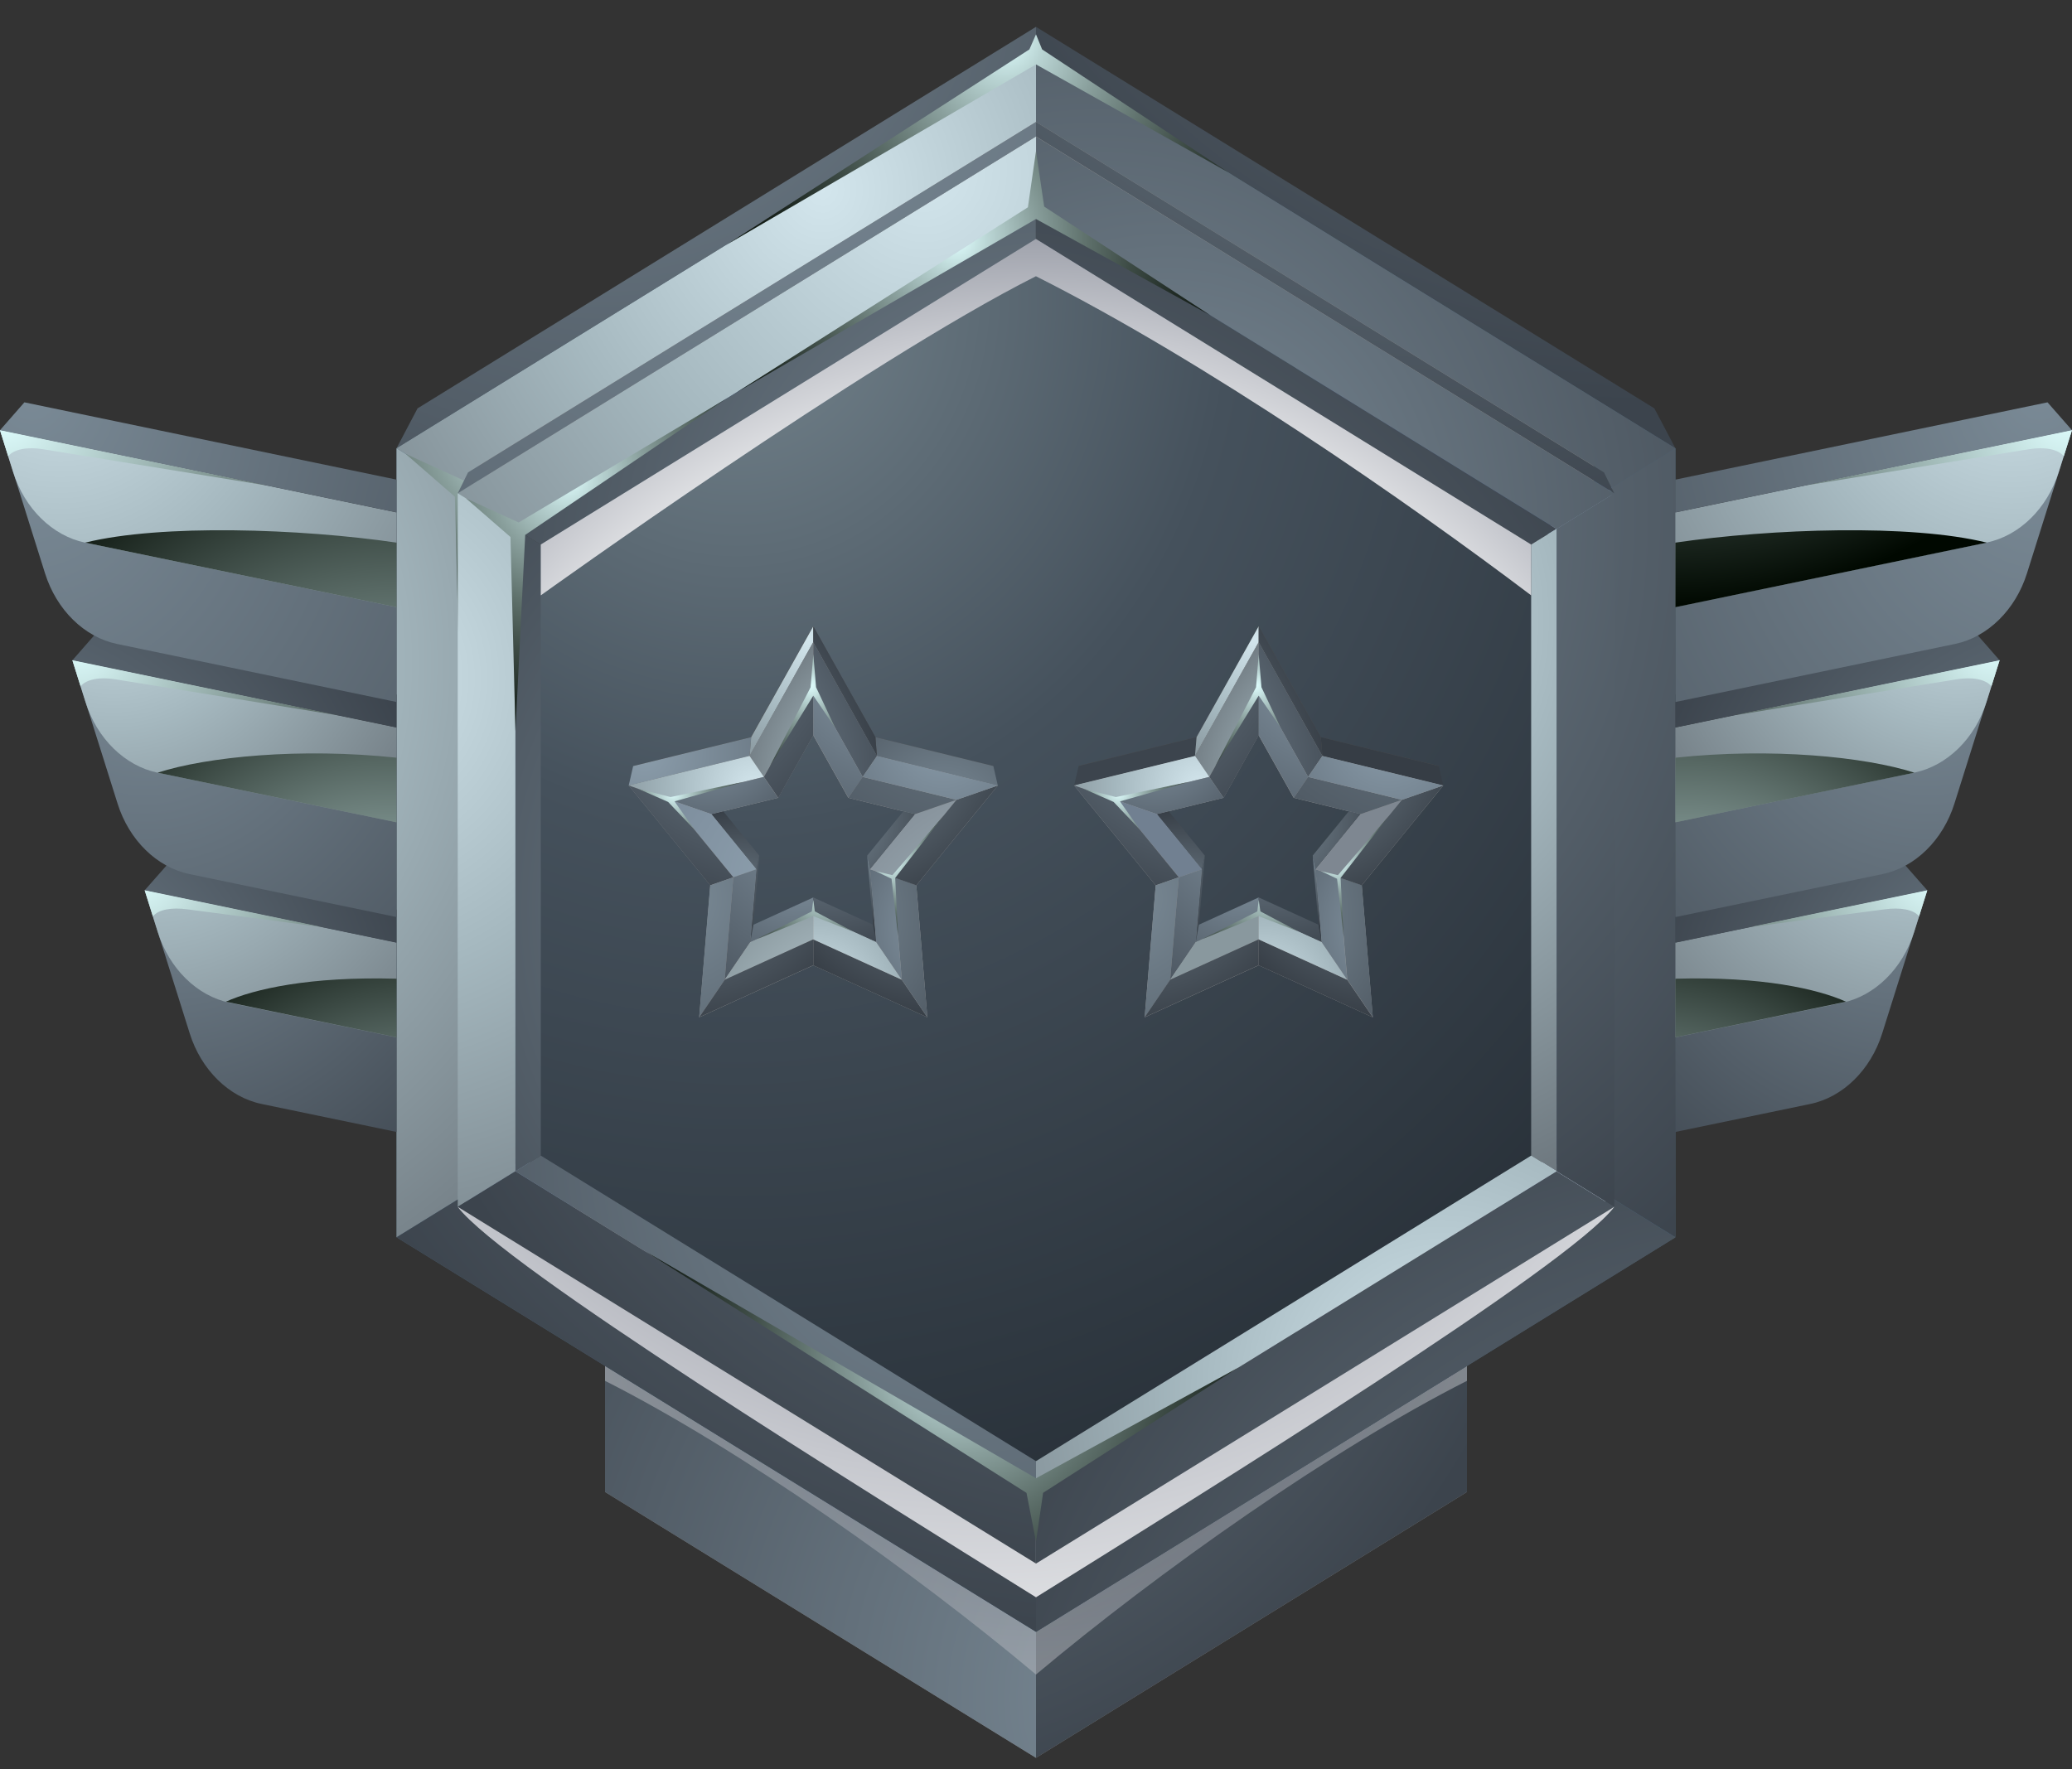 <svg width="48" height="41" viewBox="0 0 48 41" fill="none" xmlns="http://www.w3.org/2000/svg">
<rect x="0" y="0" width="48" height="41" fill="#333333" stroke="none"/>
<g clip-path="url(#clip0_400_2080)">
<path fill-rule="evenodd" clip-rule="evenodd" d="M33.984 30.85V34.572L24 40.733L14.016 34.572V30.85L24 37.013L33.984 30.85Z" fill="#808080"/>
<path fill-rule="evenodd" clip-rule="evenodd" d="M24 37.013V40.733L14.016 34.572V30.85L24 37.013Z" fill="url(#paint0_radial_400_2080)"/>
<path fill-rule="evenodd" clip-rule="evenodd" d="M24 37.013V40.733L33.984 34.572V30.85L24 37.013Z" fill="url(#paint1_radial_400_2080)"/>
<path style="mix-blend-mode:multiply" opacity="0.5" fill-rule="evenodd" clip-rule="evenodd" d="M14.016 31.997C17.141 33.58 21.154 36.412 24 38.803C26.846 36.414 30.859 33.58 33.984 31.997V31.65L24 37.81L14.016 31.65V31.997Z" fill="url(#paint2_radial_400_2080)"/>
<path fill-rule="evenodd" clip-rule="evenodd" d="M9.186 10.387L9.673 9.463L24 0.622V1.245L9.186 10.387Z" fill="url(#paint3_radial_400_2080)"/>
<path fill-rule="evenodd" clip-rule="evenodd" d="M38.812 10.387L38.325 9.463L24 0.622V1.245L38.812 10.387Z" fill="url(#paint4_radial_400_2080)"/>
<path fill-rule="evenodd" clip-rule="evenodd" d="M24 1.245L31.406 5.816L38.812 10.387V28.671L31.406 33.242L24 37.813L16.594 33.242L9.188 28.671V10.387L16.594 5.816L24 1.245ZM24 4.892L29.93 8.551L35.86 12.209V26.847L29.93 30.505L24 34.164L18.07 30.505L12.142 26.847V12.212L18.07 8.553L24 4.894V4.892Z" fill="#485F72"/>
<path fill-rule="evenodd" clip-rule="evenodd" d="M17.333 7.183C19.554 5.811 21.778 4.439 24 3.067V1.245L16.594 5.816L9.188 10.387L10.666 11.3C12.887 9.927 15.111 8.555 17.333 7.183Z" fill="url(#paint5_radial_400_2080)"/>
<path fill-rule="evenodd" clip-rule="evenodd" d="M24 3.07C21.778 4.442 19.555 5.814 17.333 7.186C15.111 8.558 12.888 9.93 10.666 11.302L12.144 12.214L18.072 8.555L24.002 4.897V3.072L24 3.07Z" fill="url(#paint6_radial_400_2080)"/>
<path fill-rule="evenodd" clip-rule="evenodd" d="M24 3.07C26.221 4.442 28.445 5.814 30.667 7.186C32.889 8.558 35.112 9.93 37.334 11.302L38.812 10.39L31.406 5.819L24 1.245V3.07Z" fill="url(#paint7_radial_400_2080)"/>
<path fill-rule="evenodd" clip-rule="evenodd" d="M30.667 7.184C28.445 5.812 26.221 4.44 24 3.067V4.892L29.93 8.551L35.86 12.209L37.338 11.297C35.117 9.925 32.893 8.553 30.672 7.181L30.667 7.184Z" fill="url(#paint8_radial_400_2080)"/>
<path fill-rule="evenodd" clip-rule="evenodd" d="M35.858 12.212V26.849L37.336 27.761V11.299L35.858 12.212Z" fill="url(#paint9_radial_400_2080)"/>
<path fill-rule="evenodd" clip-rule="evenodd" d="M37.336 11.3V27.759L38.814 28.671V10.387L37.336 11.3Z" fill="url(#paint10_radial_400_2080)"/>
<path fill-rule="evenodd" clip-rule="evenodd" d="M10.664 19.529V11.3L9.186 10.387V28.671L10.664 27.759V19.529Z" fill="url(#paint11_radial_400_2080)"/>
<path fill-rule="evenodd" clip-rule="evenodd" d="M10.664 11.299V27.759L12.142 26.846V12.212L10.664 11.299Z" fill="url(#paint12_radial_400_2080)"/>
<path fill-rule="evenodd" clip-rule="evenodd" d="M18.07 30.508L12.142 26.849L10.664 27.761C12.885 29.133 15.109 30.505 17.331 31.877C19.552 33.249 21.776 34.621 23.998 35.993V34.169L18.067 30.51L18.07 30.508Z" fill="url(#paint13_radial_400_2080)"/>
<path fill-rule="evenodd" clip-rule="evenodd" d="M17.333 31.875C15.112 30.503 12.888 29.131 10.666 27.759L9.188 28.671L16.594 33.242L24 37.813V35.989C21.779 34.616 19.555 33.244 17.333 31.872V31.875Z" fill="url(#paint14_radial_400_2080)"/>
<path fill-rule="evenodd" clip-rule="evenodd" d="M29.928 30.508L23.998 34.167V35.991C26.219 34.619 28.443 33.247 30.665 31.875C32.886 30.503 35.11 29.131 37.332 27.759L35.854 26.847L29.923 30.505L29.928 30.508Z" fill="url(#paint15_radial_400_2080)"/>
<path fill-rule="evenodd" clip-rule="evenodd" d="M30.667 31.875C28.445 33.247 26.221 34.619 24 35.991V37.816L31.406 33.245L38.812 28.674L37.334 27.761C35.112 29.133 32.889 30.505 30.667 31.877V31.875Z" fill="url(#paint16_radial_400_2080)"/>
<path style="mix-blend-mode:screen" fill-rule="evenodd" clip-rule="evenodd" d="M16.091 7.949L10.744 11.133L9.396 10.517L10.538 11.51L10.664 16.477L10.913 11.454L16.091 7.949Z" fill="url(#paint17_radial_400_2080)"/>
<path style="mix-blend-mode:multiply" fill-rule="evenodd" clip-rule="evenodd" d="M10.604 27.967C11.65 29.344 19.937 34.477 24 37.013C28.063 34.477 36.35 29.344 37.396 27.967H10.604Z" fill="url(#paint18_radial_400_2080)"/>
<path fill-rule="evenodd" clip-rule="evenodd" d="M24 2.825L36.922 10.8V11.742L24 3.769L11.078 11.742V10.8L24 2.825Z" fill="#999999"/>
<path fill-rule="evenodd" clip-rule="evenodd" d="M12.888 26.052V26.555L24 33.413V32.909L12.888 26.052Z" fill="url(#paint19_radial_400_2080)"/>
<path fill-rule="evenodd" clip-rule="evenodd" d="M35.11 26.052V26.555L24 33.413V32.909L35.11 26.052Z" fill="url(#paint20_radial_400_2080)"/>
<path style="mix-blend-mode:screen" fill-rule="evenodd" clip-rule="evenodd" d="M16.825 5.675L23.847 1.145L24 0.796L24.142 1.145L28.455 3.994L24 1.493L16.825 5.675Z" fill="url(#paint21_radial_400_2080)"/>
<path fill-rule="evenodd" clip-rule="evenodd" d="M17.969 8.534C19.98 7.294 21.989 6.054 24 4.811V3.163L17.301 7.296L10.604 11.429L11.94 12.253C13.951 11.013 15.96 9.773 17.971 8.531L17.969 8.534Z" fill="url(#paint22_radial_400_2080)"/>
<path fill-rule="evenodd" clip-rule="evenodd" d="M24 4.814C21.989 6.054 19.98 7.294 17.969 8.536C15.958 9.776 13.949 11.016 11.938 12.258L12.888 12.843L23.998 5.985V4.814H24Z" fill="url(#paint23_radial_400_2080)"/>
<path fill-rule="evenodd" clip-rule="evenodd" d="M24 4.814C26.009 6.054 28.02 7.294 30.031 8.536C32.042 9.776 34.051 11.016 36.062 12.258L37.398 11.434L30.701 7.301L24.002 3.168V4.816L24 4.814Z" fill="url(#paint24_radial_400_2080)"/>
<path fill-rule="evenodd" clip-rule="evenodd" d="M30.029 8.533C28.02 7.294 26.009 6.054 23.998 4.811V5.983L35.108 12.84L36.057 12.256C34.046 11.016 32.037 9.776 30.026 8.533H30.029Z" fill="url(#paint25_radial_400_2080)"/>
<path fill-rule="evenodd" clip-rule="evenodd" d="M35.11 26.555L36.059 27.14V12.256L35.11 12.84V26.555Z" fill="url(#paint26_radial_400_2080)"/>
<path fill-rule="evenodd" clip-rule="evenodd" d="M36.059 12.256V27.142L37.396 27.967V11.431L36.059 12.256Z" fill="url(#paint27_radial_400_2080)"/>
<path fill-rule="evenodd" clip-rule="evenodd" d="M11.941 19.698V12.256L10.604 11.431V27.967L11.941 27.142V19.7V19.698Z" fill="url(#paint28_radial_400_2080)"/>
<path fill-rule="evenodd" clip-rule="evenodd" d="M11.941 12.256V27.142L12.89 26.558V12.84L11.941 12.256Z" fill="url(#paint29_radial_400_2080)"/>
<path fill-rule="evenodd" clip-rule="evenodd" d="M12.888 26.556L11.938 27.14C13.949 28.38 15.958 29.62 17.969 30.863C19.98 32.102 21.989 33.342 24 34.585V33.413L12.888 26.556Z" fill="url(#paint30_radial_400_2080)"/>
<path fill-rule="evenodd" clip-rule="evenodd" d="M17.969 30.862C15.958 29.622 13.949 28.382 11.938 27.14L10.602 27.964L17.299 32.097L23.998 36.23V34.582C21.987 33.342 19.978 32.102 17.967 30.86L17.969 30.862Z" fill="url(#paint31_radial_400_2080)"/>
<path fill-rule="evenodd" clip-rule="evenodd" d="M24 33.413V34.585C26.011 33.345 28.02 32.105 30.031 30.863C32.042 29.622 34.051 28.383 36.062 27.14L35.112 26.556L24 33.413Z" fill="url(#paint32_radial_400_2080)"/>
<path fill-rule="evenodd" clip-rule="evenodd" d="M30.029 30.862C28.02 32.102 26.009 33.342 23.998 34.585V36.233L30.697 32.1L37.393 27.967L36.057 27.143C34.046 28.383 32.037 29.622 30.026 30.865L30.029 30.862Z" fill="url(#paint33_radial_400_2080)"/>
<path style="mix-blend-mode:screen" fill-rule="evenodd" clip-rule="evenodd" d="M17.058 9.096L23.812 4.804L24 3.503L24.19 4.787L28.038 7.306L24 5.075L17.058 9.096Z" fill="url(#paint34_radial_400_2080)"/>
<path style="mix-blend-mode:screen" fill-rule="evenodd" clip-rule="evenodd" d="M14.956 29.001L23.78 34.594L24 35.724L24.165 34.592L28.702 31.682L24 34.255L14.956 29.001Z" fill="url(#paint35_radial_400_2080)"/>
<path style="mix-blend-mode:screen" fill-rule="evenodd" clip-rule="evenodd" d="M16.848 9.225L12.014 12.107L10.792 11.546L11.826 12.444L11.941 16.939L12.167 12.395L16.848 9.225Z" fill="url(#paint36_radial_400_2080)"/>
<path fill-rule="evenodd" clip-rule="evenodd" d="M10.604 11.431L10.842 10.947L24 2.825V3.163L10.604 11.431Z" fill="url(#paint37_radial_400_2080)"/>
<path fill-rule="evenodd" clip-rule="evenodd" d="M37.396 11.431L37.158 10.947L24 2.825V3.163L37.396 11.431Z" fill="url(#paint38_radial_400_2080)"/>
<path fill-rule="evenodd" clip-rule="evenodd" d="M24 5.54L35.471 12.618V26.778L24 33.858L12.528 26.778V12.618L24 5.54Z" fill="url(#paint39_radial_400_2080)"/>
<path style="mix-blend-mode:multiply" fill-rule="evenodd" clip-rule="evenodd" d="M12.528 13.796V12.618L23.998 5.537L35.471 12.618V13.796C32.616 11.637 27.938 8.384 23.998 6.401C20.058 8.384 12.528 13.796 12.528 13.796Z" fill="url(#paint40_radial_400_2080)"/>
<path fill-rule="evenodd" clip-rule="evenodd" d="M3.352 20.63L9.186 21.84V26.23L6.063 25.582C5.306 25.426 4.66 24.792 4.395 23.946L3.352 20.63Z" fill="url(#paint41_radial_400_2080)"/>
<path fill-rule="evenodd" clip-rule="evenodd" d="M9.186 21.843L3.352 20.632L3.656 21.601C3.921 22.447 4.567 23.08 5.324 23.237L9.184 24.039V21.843H9.186Z" fill="url(#paint42_radial_400_2080)"/>
<path fill-rule="evenodd" clip-rule="evenodd" d="M3.352 20.63L3.919 19.987L9.186 21.08V21.843L3.352 20.63Z" fill="url(#paint43_radial_400_2080)"/>
<path fill-rule="evenodd" clip-rule="evenodd" d="M1.677 15.3L9.188 16.861V21.251L4.391 20.255C3.633 20.099 2.988 19.465 2.723 18.619L1.679 15.303L1.677 15.3Z" fill="url(#paint44_radial_400_2080)"/>
<path fill-rule="evenodd" clip-rule="evenodd" d="M9.186 16.858L1.677 15.3L1.981 16.269C2.247 17.115 2.892 17.746 3.649 17.905L9.186 19.055V16.858Z" fill="url(#paint45_radial_400_2080)"/>
<path fill-rule="evenodd" clip-rule="evenodd" d="M1.677 15.301L2.242 14.655L9.186 16.095V16.858L1.677 15.301Z" fill="url(#paint46_radial_400_2080)"/>
<path fill-rule="evenodd" clip-rule="evenodd" d="M0 9.969L9.186 11.877V16.267L2.711 14.922C1.954 14.765 1.309 14.132 1.043 13.285L0 9.969Z" fill="url(#paint47_radial_400_2080)"/>
<path fill-rule="evenodd" clip-rule="evenodd" d="M9.186 11.874L0 9.969L0.304 10.938C0.57 11.784 1.215 12.417 1.972 12.574L9.186 14.07V11.877V11.874Z" fill="url(#paint48_radial_400_2080)"/>
<path fill-rule="evenodd" clip-rule="evenodd" d="M0 9.969L0.565 9.323L9.186 11.114V11.874L0 9.969Z" fill="url(#paint49_radial_400_2080)"/>
<path style="mix-blend-mode:screen" fill-rule="evenodd" clip-rule="evenodd" d="M9.186 14.07L1.972 12.574C3.741 12.138 6.957 12.248 9.186 12.574V14.07Z" fill="url(#paint50_radial_400_2080)"/>
<path style="mix-blend-mode:screen" fill-rule="evenodd" clip-rule="evenodd" d="M9.186 19.055L3.649 17.905C4.805 17.534 6.96 17.321 9.186 17.558V19.055Z" fill="url(#paint51_radial_400_2080)"/>
<path style="mix-blend-mode:screen" fill-rule="evenodd" clip-rule="evenodd" d="M9.186 24.037L5.232 23.212C5.882 22.919 7.175 22.623 9.186 22.679V24.034V24.037Z" fill="url(#paint52_radial_400_2080)"/>
<path style="mix-blend-mode:screen" fill-rule="evenodd" clip-rule="evenodd" d="M0.19 10.571C0.323 10.409 0.631 10.351 0.995 10.409L6.166 11.248L0 9.969L0.19 10.573V10.571Z" fill="url(#paint53_radial_400_2080)"/>
<path style="mix-blend-mode:screen" fill-rule="evenodd" clip-rule="evenodd" d="M1.867 15.902C2 15.741 2.309 15.682 2.672 15.741L7.843 16.579L1.677 15.3L1.867 15.905V15.902Z" fill="url(#paint54_radial_400_2080)"/>
<path style="mix-blend-mode:screen" fill-rule="evenodd" clip-rule="evenodd" d="M3.542 21.234C3.674 21.072 3.981 21.023 4.347 21.072L7.463 21.483L3.352 20.63L3.542 21.234Z" fill="url(#paint55_radial_400_2080)"/>
<path fill-rule="evenodd" clip-rule="evenodd" d="M44.646 20.63L38.812 21.84V26.23L41.935 25.582C42.692 25.426 43.337 24.792 43.603 23.946L44.646 20.63Z" fill="url(#paint56_radial_400_2080)"/>
<path fill-rule="evenodd" clip-rule="evenodd" d="M38.812 21.843L44.646 20.632L44.342 21.601C44.076 22.447 43.431 23.08 42.674 23.237L38.814 24.039V21.843H38.812Z" fill="url(#paint57_radial_400_2080)"/>
<path fill-rule="evenodd" clip-rule="evenodd" d="M44.646 20.63L44.081 19.987L38.812 21.08V21.843L44.646 20.63Z" fill="url(#paint58_radial_400_2080)"/>
<path fill-rule="evenodd" clip-rule="evenodd" d="M46.323 15.3L38.812 16.861V21.251L43.609 20.255C44.367 20.099 45.012 19.465 45.277 18.619L46.321 15.303L46.323 15.3Z" fill="url(#paint59_radial_400_2080)"/>
<path fill-rule="evenodd" clip-rule="evenodd" d="M38.812 16.858L46.323 15.298L46.019 16.267C45.753 17.113 45.108 17.744 44.351 17.903L38.814 19.052V16.856L38.812 16.858Z" fill="url(#paint60_radial_400_2080)"/>
<path fill-rule="evenodd" clip-rule="evenodd" d="M46.323 15.301L45.758 14.655L38.812 16.095V16.858L46.323 15.301Z" fill="url(#paint61_radial_400_2080)"/>
<path fill-rule="evenodd" clip-rule="evenodd" d="M48 9.969L38.814 11.877V16.267L45.289 14.922C46.046 14.765 46.691 14.132 46.957 13.285L48 9.969Z" fill="url(#paint62_radial_400_2080)"/>
<path fill-rule="evenodd" clip-rule="evenodd" d="M38.812 11.874L47.998 9.967L47.693 10.935C47.428 11.781 46.783 12.415 46.026 12.571L38.812 14.068V11.874Z" fill="url(#paint63_radial_400_2080)"/>
<path fill-rule="evenodd" clip-rule="evenodd" d="M48 9.969L47.433 9.323L38.812 11.114V11.874L48 9.969Z" fill="url(#paint64_radial_400_2080)"/>
<path style="mix-blend-mode:screen" fill-rule="evenodd" clip-rule="evenodd" d="M38.812 14.07L46.026 12.574C44.257 12.138 41.04 12.248 38.812 12.574V14.07Z" fill="url(#paint65_radial_400_2080)"/>
<path style="mix-blend-mode:screen" fill-rule="evenodd" clip-rule="evenodd" d="M38.812 19.055L44.349 17.905C43.193 17.534 41.038 17.321 38.812 17.558V19.055Z" fill="url(#paint66_radial_400_2080)"/>
<path style="mix-blend-mode:screen" fill-rule="evenodd" clip-rule="evenodd" d="M38.812 24.037L42.765 23.212C42.115 22.919 40.823 22.623 38.812 22.679V24.034V24.037Z" fill="url(#paint67_radial_400_2080)"/>
<path style="mix-blend-mode:screen" fill-rule="evenodd" clip-rule="evenodd" d="M47.81 10.571C47.677 10.409 47.369 10.351 47.005 10.409L41.834 11.248L48 9.969L47.81 10.573V10.571Z" fill="url(#paint68_radial_400_2080)"/>
<path style="mix-blend-mode:screen" fill-rule="evenodd" clip-rule="evenodd" d="M46.133 15.902C46 15.741 45.691 15.682 45.328 15.741L40.157 16.579L46.323 15.3L46.133 15.905V15.902Z" fill="url(#paint69_radial_400_2080)"/>
<path style="mix-blend-mode:screen" fill-rule="evenodd" clip-rule="evenodd" d="M44.458 21.234C44.326 21.072 44.019 21.023 43.653 21.072L40.537 21.483L44.648 20.63L44.458 21.234Z" fill="url(#paint70_radial_400_2080)"/>
<path fill-rule="evenodd" clip-rule="evenodd" d="M19.735 18.367L21.438 18.783L20.289 20.189L20.445 22.048L18.838 21.317L17.232 22.048L17.388 20.189L16.239 18.783L17.942 18.367L18.838 16.765L19.735 18.367ZM18.838 14.511L20.278 17.081L23.009 17.749L21.165 20.006L21.415 22.99L18.836 21.813L16.258 22.99L16.507 20.006L14.663 17.749L17.395 17.081L18.834 14.511H18.838Z" fill="#4D4D4D"/>
<path fill-rule="evenodd" clip-rule="evenodd" d="M18.841 14.88L20.317 17.516L23.117 18.201L21.227 20.515L21.483 23.574L18.841 22.369L16.198 23.574L16.455 20.515L14.565 18.201L17.365 17.516L18.841 14.88ZM18.841 17.035L18.026 18.487L16.482 18.866L17.523 20.143L17.381 21.831L18.838 21.165L20.296 21.831L20.154 20.143L21.195 18.866L19.651 18.487L18.836 17.035H18.841Z" fill="#999999"/>
<path fill-rule="evenodd" clip-rule="evenodd" d="M14.565 18.201L14.668 17.751L17.402 17.081L17.365 17.517L14.565 18.201Z" fill="url(#paint71_radial_400_2080)"/>
<path fill-rule="evenodd" clip-rule="evenodd" d="M17.402 17.081L18.841 14.511V14.88L17.365 17.516L17.402 17.081Z" fill="url(#paint72_radial_400_2080)"/>
<path fill-rule="evenodd" clip-rule="evenodd" d="M23.115 18.201L23.012 17.751L20.28 17.081L20.314 17.517L23.115 18.201Z" fill="url(#paint73_radial_400_2080)"/>
<path fill-rule="evenodd" clip-rule="evenodd" d="M20.28 17.081L18.841 14.511V14.88L20.314 17.516L20.28 17.081Z" fill="url(#paint74_radial_400_2080)"/>
<path fill-rule="evenodd" clip-rule="evenodd" d="M17.523 20.143L17.589 19.825L16.754 18.8L16.482 18.867L17.523 20.143Z" fill="url(#paint75_radial_400_2080)"/>
<path fill-rule="evenodd" clip-rule="evenodd" d="M20.927 18.8L20.09 19.825L20.156 20.143L21.2 18.867L20.927 18.8Z" fill="url(#paint76_radial_400_2080)"/>
<path fill-rule="evenodd" clip-rule="evenodd" d="M17.457 21.427L17.589 19.825L17.523 20.143L17.381 21.83L17.457 21.427Z" fill="url(#paint77_radial_400_2080)"/>
<path fill-rule="evenodd" clip-rule="evenodd" d="M18.841 20.796L17.457 21.427L17.381 21.83L18.841 21.165V20.796Z" fill="url(#paint78_radial_400_2080)"/>
<path fill-rule="evenodd" clip-rule="evenodd" d="M18.841 21.165L20.298 21.83L20.223 21.427L18.841 20.796V21.165Z" fill="url(#paint79_radial_400_2080)"/>
<path fill-rule="evenodd" clip-rule="evenodd" d="M20.09 19.825L20.223 21.427L20.298 21.83L20.156 20.143L20.09 19.825Z" fill="url(#paint80_radial_400_2080)"/>
<path fill-rule="evenodd" clip-rule="evenodd" d="M17.695 18.003C18.077 17.321 18.456 16.641 18.838 15.958V14.882L17.363 17.519L17.695 18.005V18.003Z" fill="url(#paint81_radial_400_2080)"/>
<path fill-rule="evenodd" clip-rule="evenodd" d="M18.841 15.959C18.459 16.641 18.079 17.321 17.697 18.003L18.029 18.49L18.843 17.037V15.961L18.841 15.959Z" fill="url(#paint82_radial_400_2080)"/>
<path fill-rule="evenodd" clip-rule="evenodd" d="M18.841 15.959C19.223 16.641 19.603 17.321 19.985 18.003L20.317 17.516L18.841 14.88V15.956V15.959Z" fill="url(#paint83_radial_400_2080)"/>
<path fill-rule="evenodd" clip-rule="evenodd" d="M19.985 18.003C19.603 17.321 19.221 16.641 18.841 15.959V17.035L19.655 18.487L19.987 18.001L19.985 18.003Z" fill="url(#paint84_radial_400_2080)"/>
<path fill-rule="evenodd" clip-rule="evenodd" d="M17.695 18.003L17.363 17.517L14.562 18.201L15.521 18.534C16.246 18.358 16.969 18.179 17.695 18.003Z" fill="url(#paint85_radial_400_2080)"/>
<path fill-rule="evenodd" clip-rule="evenodd" d="M17.695 18.003C16.969 18.179 16.246 18.358 15.521 18.534L16.48 18.866L18.024 18.487L17.692 18L17.695 18.003Z" fill="url(#paint86_radial_400_2080)"/>
<path fill-rule="evenodd" clip-rule="evenodd" d="M17.523 20.143L16.482 18.866L15.523 18.534C16.013 19.133 16.5 19.73 16.99 20.329L17.525 20.143H17.523Z" fill="url(#paint87_radial_400_2080)"/>
<path fill-rule="evenodd" clip-rule="evenodd" d="M16.988 20.329C16.498 19.73 16.011 19.133 15.521 18.534L14.562 18.201L16.452 20.515L16.988 20.329Z" fill="url(#paint88_radial_400_2080)"/>
<path fill-rule="evenodd" clip-rule="evenodd" d="M16.988 20.329L16.452 20.515L16.196 23.574L16.789 22.704C16.855 21.914 16.921 21.121 16.988 20.331V20.329Z" fill="url(#paint89_radial_400_2080)"/>
<path fill-rule="evenodd" clip-rule="evenodd" d="M16.988 20.329C16.921 21.119 16.855 21.911 16.789 22.701L17.381 21.83L17.523 20.143L16.988 20.329Z" fill="url(#paint90_radial_400_2080)"/>
<path fill-rule="evenodd" clip-rule="evenodd" d="M18.841 21.165L17.384 21.83L16.791 22.701C17.475 22.39 18.157 22.077 18.841 21.767V21.165Z" fill="url(#paint91_radial_400_2080)"/>
<path fill-rule="evenodd" clip-rule="evenodd" d="M18.841 21.767C18.157 22.078 17.475 22.391 16.791 22.701L16.198 23.572L18.841 22.366V21.765V21.767Z" fill="url(#paint92_radial_400_2080)"/>
<path fill-rule="evenodd" clip-rule="evenodd" d="M18.841 21.767V22.369L21.483 23.574L20.891 22.704C20.207 22.393 19.525 22.08 18.841 21.769V21.767Z" fill="url(#paint93_radial_400_2080)"/>
<path fill-rule="evenodd" clip-rule="evenodd" d="M18.841 21.767C19.525 22.077 20.207 22.39 20.891 22.701L20.298 21.83L18.841 21.165V21.767Z" fill="url(#paint94_radial_400_2080)"/>
<path fill-rule="evenodd" clip-rule="evenodd" d="M20.692 20.329C20.758 21.119 20.824 21.911 20.891 22.701L21.483 23.572L21.227 20.512L20.692 20.326V20.329Z" fill="url(#paint95_radial_400_2080)"/>
<path fill-rule="evenodd" clip-rule="evenodd" d="M20.891 22.701C20.824 21.911 20.758 21.119 20.692 20.329L20.156 20.143L20.298 21.83L20.891 22.701Z" fill="url(#paint96_radial_400_2080)"/>
<path fill-rule="evenodd" clip-rule="evenodd" d="M20.692 20.329C21.181 19.73 21.669 19.133 22.158 18.534L21.2 18.866L20.159 20.143L20.694 20.329H20.692Z" fill="url(#paint97_radial_400_2080)"/>
<path fill-rule="evenodd" clip-rule="evenodd" d="M22.158 18.534C21.669 19.133 21.181 19.73 20.692 20.329L21.227 20.515L23.117 18.201L22.158 18.534Z" fill="url(#paint98_radial_400_2080)"/>
<path fill-rule="evenodd" clip-rule="evenodd" d="M19.653 18.487L21.197 18.866L22.156 18.534C21.431 18.358 20.708 18.179 19.982 18.003L19.651 18.49L19.653 18.487Z" fill="url(#paint99_radial_400_2080)"/>
<path fill-rule="evenodd" clip-rule="evenodd" d="M19.985 18.003C20.71 18.179 21.433 18.358 22.158 18.534L23.117 18.201L20.317 17.517L19.985 18.003Z" fill="url(#paint100_radial_400_2080)"/>
<path style="mix-blend-mode:screen" fill-rule="evenodd" clip-rule="evenodd" d="M17.832 17.761L18.779 15.924L18.841 15.159L18.905 15.924L19.342 16.854L18.841 16.12L17.832 17.761Z" fill="url(#paint101_radial_400_2080)"/>
<path style="mix-blend-mode:screen" fill-rule="evenodd" clip-rule="evenodd" d="M14.787 18.279L15.533 18.47L17.212 18.12L15.626 18.57L16.084 19.221L15.478 18.583L14.787 18.279Z" fill="url(#paint102_radial_400_2080)"/>
<path style="mix-blend-mode:screen" fill-rule="evenodd" clip-rule="evenodd" d="M17.534 21.762L18.806 21.119L18.841 20.852L18.877 21.119L19.761 21.586L18.841 21.229L17.534 21.762Z" fill="url(#paint103_radial_400_2080)"/>
<path style="mix-blend-mode:screen" fill-rule="evenodd" clip-rule="evenodd" d="M20.806 21.698L20.653 20.363L20.28 20.185L20.673 20.28L21.856 18.903L20.738 20.344L20.806 21.698Z" fill="url(#paint104_radial_400_2080)"/>
<path fill-rule="evenodd" clip-rule="evenodd" d="M30.056 18.367L31.758 18.783L30.61 20.189L30.765 22.048L29.159 21.317L27.553 22.048L27.709 20.189L26.56 18.783L28.262 18.367L29.159 16.765L30.056 18.367ZM29.159 14.511L30.598 17.081L33.33 17.749L31.486 20.006L31.735 22.99L29.157 21.813L26.578 22.99L26.828 20.006L24.984 17.749L27.716 17.081L29.155 14.511H29.159Z" fill="#4D4D4D"/>
<path fill-rule="evenodd" clip-rule="evenodd" d="M29.159 14.88L30.635 17.516L33.435 18.201L31.546 20.515L31.802 23.574L29.159 22.369L26.517 23.574L26.773 20.515L24.883 18.201L27.684 17.516L29.159 14.88ZM29.159 17.035L28.345 18.487L26.8 18.866L27.841 20.143L27.7 21.831L29.157 21.165L30.614 21.831L30.473 20.143L31.514 18.866L29.969 18.487L29.155 17.035H29.159Z" fill="#999999"/>
<path fill-rule="evenodd" clip-rule="evenodd" d="M24.883 18.201L24.988 17.751L27.72 17.081L27.684 17.517L24.883 18.201Z" fill="url(#paint105_radial_400_2080)"/>
<path fill-rule="evenodd" clip-rule="evenodd" d="M27.72 17.081L29.159 14.511V14.88L27.683 17.516L27.72 17.081Z" fill="url(#paint106_radial_400_2080)"/>
<path fill-rule="evenodd" clip-rule="evenodd" d="M33.435 18.201L33.332 17.751L30.598 17.081L30.635 17.517L33.435 18.201Z" fill="url(#paint107_radial_400_2080)"/>
<path fill-rule="evenodd" clip-rule="evenodd" d="M30.598 17.081L29.159 14.511V14.88L30.635 17.516L30.598 17.081Z" fill="url(#paint108_radial_400_2080)"/>
<path fill-rule="evenodd" clip-rule="evenodd" d="M27.844 20.143L27.91 19.825L27.073 18.8L26.8 18.867L27.844 20.143Z" fill="url(#paint109_radial_400_2080)"/>
<path fill-rule="evenodd" clip-rule="evenodd" d="M31.246 18.8L30.411 19.825L30.477 20.143L31.518 18.867L31.246 18.8Z" fill="url(#paint110_radial_400_2080)"/>
<path fill-rule="evenodd" clip-rule="evenodd" d="M27.775 21.427L27.91 19.825L27.844 20.143L27.702 21.83L27.775 21.427Z" fill="url(#paint111_radial_400_2080)"/>
<path fill-rule="evenodd" clip-rule="evenodd" d="M29.159 20.796L27.775 21.427L27.702 21.83L29.159 21.165V20.796Z" fill="url(#paint112_radial_400_2080)"/>
<path fill-rule="evenodd" clip-rule="evenodd" d="M29.159 21.165L30.617 21.83L30.543 21.427L29.159 20.796V21.165Z" fill="url(#paint113_radial_400_2080)"/>
<path fill-rule="evenodd" clip-rule="evenodd" d="M30.411 19.825L30.543 21.427L30.617 21.83L30.477 20.143L30.411 19.825Z" fill="url(#paint114_radial_400_2080)"/>
<path fill-rule="evenodd" clip-rule="evenodd" d="M28.015 18.003C28.397 17.321 28.777 16.641 29.159 15.958V14.882L27.683 17.519L28.015 18.005V18.003Z" fill="url(#paint115_radial_400_2080)"/>
<path fill-rule="evenodd" clip-rule="evenodd" d="M29.159 15.959C28.777 16.641 28.397 17.321 28.015 18.003L28.347 18.49L29.162 17.037V15.961L29.159 15.959Z" fill="url(#paint116_radial_400_2080)"/>
<path fill-rule="evenodd" clip-rule="evenodd" d="M29.159 15.959C29.541 16.641 29.921 17.321 30.303 18.003L30.635 17.516L29.159 14.88V15.956V15.959Z" fill="url(#paint117_radial_400_2080)"/>
<path fill-rule="evenodd" clip-rule="evenodd" d="M30.303 18.003C29.921 17.321 29.539 16.641 29.159 15.959V17.035L29.974 18.487L30.305 18.001L30.303 18.003Z" fill="url(#paint118_radial_400_2080)"/>
<path fill-rule="evenodd" clip-rule="evenodd" d="M28.015 18.003L27.684 17.517L24.883 18.201L25.842 18.534C26.567 18.358 27.29 18.179 28.015 18.003Z" fill="url(#paint119_radial_400_2080)"/>
<path fill-rule="evenodd" clip-rule="evenodd" d="M28.015 18.003C27.29 18.179 26.567 18.358 25.842 18.534L26.8 18.866L28.345 18.487L28.013 18L28.015 18.003Z" fill="url(#paint120_radial_400_2080)"/>
<path fill-rule="evenodd" clip-rule="evenodd" d="M27.844 20.143L26.803 18.866L25.844 18.534C26.334 19.133 26.821 19.73 27.311 20.329L27.846 20.143H27.844Z" fill="url(#paint121_radial_400_2080)"/>
<path fill-rule="evenodd" clip-rule="evenodd" d="M27.308 20.329C26.821 19.73 26.331 19.133 25.842 18.534L24.883 18.201L26.773 20.515L27.308 20.329Z" fill="url(#paint122_radial_400_2080)"/>
<path fill-rule="evenodd" clip-rule="evenodd" d="M27.308 20.329L26.773 20.515L26.517 23.574L27.109 22.704C27.176 21.914 27.242 21.121 27.308 20.331V20.329Z" fill="url(#paint123_radial_400_2080)"/>
<path fill-rule="evenodd" clip-rule="evenodd" d="M27.308 20.329C27.242 21.119 27.176 21.911 27.109 22.701L27.702 21.83L27.844 20.143L27.308 20.329Z" fill="url(#paint124_radial_400_2080)"/>
<path fill-rule="evenodd" clip-rule="evenodd" d="M29.159 21.165L27.702 21.83L27.109 22.701C27.793 22.39 28.475 22.077 29.159 21.767V21.165Z" fill="url(#paint125_radial_400_2080)"/>
<path fill-rule="evenodd" clip-rule="evenodd" d="M29.159 21.767C28.475 22.078 27.793 22.391 27.109 22.701L26.517 23.572L29.159 22.366V21.765V21.767Z" fill="url(#paint126_radial_400_2080)"/>
<path fill-rule="evenodd" clip-rule="evenodd" d="M29.159 21.767V22.369L31.802 23.574L31.209 22.704C30.525 22.393 29.843 22.08 29.159 21.769V21.767Z" fill="url(#paint127_radial_400_2080)"/>
<path fill-rule="evenodd" clip-rule="evenodd" d="M29.159 21.767C29.843 22.077 30.525 22.39 31.209 22.701L30.617 21.83L29.159 21.165V21.767Z" fill="url(#paint128_radial_400_2080)"/>
<path fill-rule="evenodd" clip-rule="evenodd" d="M31.012 20.329C31.079 21.119 31.145 21.911 31.212 22.701L31.804 23.572L31.548 20.512L31.012 20.326V20.329Z" fill="url(#paint129_radial_400_2080)"/>
<path fill-rule="evenodd" clip-rule="evenodd" d="M31.209 22.701C31.143 21.911 31.076 21.119 31.01 20.329L30.475 20.143L30.617 21.83L31.209 22.701Z" fill="url(#paint130_radial_400_2080)"/>
<path fill-rule="evenodd" clip-rule="evenodd" d="M31.012 20.329C31.502 19.73 31.989 19.133 32.479 18.534L31.52 18.866L30.479 20.143L31.015 20.329H31.012Z" fill="url(#paint131_radial_400_2080)"/>
<path fill-rule="evenodd" clip-rule="evenodd" d="M32.477 18.534C31.989 19.133 31.5 19.73 31.01 20.329L31.546 20.515L33.435 18.201L32.477 18.534Z" fill="url(#paint132_radial_400_2080)"/>
<path fill-rule="evenodd" clip-rule="evenodd" d="M29.974 18.487L31.518 18.866L32.477 18.534C31.751 18.358 31.028 18.179 30.303 18.003L29.971 18.49L29.974 18.487Z" fill="url(#paint133_radial_400_2080)"/>
<path fill-rule="evenodd" clip-rule="evenodd" d="M30.303 18.003C31.028 18.179 31.751 18.358 32.477 18.534L33.435 18.201L30.635 17.517L30.303 18.003Z" fill="url(#paint134_radial_400_2080)"/>
<path style="mix-blend-mode:screen" fill-rule="evenodd" clip-rule="evenodd" d="M28.15 17.761L29.098 15.924L29.159 15.159L29.223 15.924L29.663 16.854L29.159 16.12L28.15 17.761Z" fill="url(#paint135_radial_400_2080)"/>
<path style="mix-blend-mode:screen" fill-rule="evenodd" clip-rule="evenodd" d="M25.107 18.279L25.851 18.47L27.532 18.12L25.945 18.57L26.402 19.221L25.798 18.583L25.107 18.279Z" fill="url(#paint136_radial_400_2080)"/>
<path style="mix-blend-mode:screen" fill-rule="evenodd" clip-rule="evenodd" d="M27.853 21.762L29.127 21.119L29.159 20.852L29.198 21.119L30.081 21.586L29.159 21.229L27.853 21.762Z" fill="url(#paint137_radial_400_2080)"/>
<path style="mix-blend-mode:screen" fill-rule="evenodd" clip-rule="evenodd" d="M31.127 21.698L30.974 20.363L30.598 20.185L30.994 20.28L32.177 18.903L31.056 20.344L31.127 21.698Z" fill="url(#paint138_radial_400_2080)"/>
</g>
<defs>
<radialGradient id="paint0_radial_400_2080" cx="0" cy="0" r="1" gradientUnits="userSpaceOnUse" gradientTransform="translate(26.956 39.351) scale(19.96 21.336)">
<stop stop-color="#7A8A96"/>
<stop offset="1" stop-color="#3C444D"/>
</radialGradient>
<radialGradient id="paint1_radial_400_2080" cx="0" cy="0" r="1" gradientUnits="userSpaceOnUse" gradientTransform="translate(18.381 23.168) scale(18.445 19.717)">
<stop stop-color="#7A8A96"/>
<stop offset="1" stop-color="#3C444D"/>
</radialGradient>
<radialGradient id="paint2_radial_400_2080" cx="0" cy="0" r="1" gradientUnits="userSpaceOnUse" gradientTransform="translate(24.103 28.867) scale(15.979 17.081)">
<stop offset="0.04" stop-color="#696F7D"/>
<stop offset="0.25" stop-color="#858A95"/>
<stop offset="0.71" stop-color="#CDCFD3"/>
<stop offset="1" stop-color="white"/>
</radialGradient>
<radialGradient id="paint3_radial_400_2080" cx="0" cy="0" r="1" gradientUnits="userSpaceOnUse" gradientTransform="translate(14.064 -2.042) scale(17.937 19.174)">
<stop stop-color="#7A8A96"/>
<stop offset="1" stop-color="#3C444D"/>
</radialGradient>
<radialGradient id="paint4_radial_400_2080" cx="0" cy="0" r="1" gradientUnits="userSpaceOnUse" gradientTransform="translate(37.844 -10.347) scale(18.44 19.712)">
<stop stop-color="#7A8A96"/>
<stop offset="1" stop-color="#3C444D"/>
</radialGradient>
<radialGradient id="paint5_radial_400_2080" cx="0" cy="0" r="1" gradientUnits="userSpaceOnUse" gradientTransform="translate(19.065 4.38) scale(19.43 20.77)">
<stop stop-color="#D3E6ED"/>
<stop offset="0.34" stop-color="#A5B8BF"/>
<stop offset="1" stop-color="#545A61"/>
</radialGradient>
<radialGradient id="paint6_radial_400_2080" cx="0" cy="0" r="1" gradientUnits="userSpaceOnUse" gradientTransform="translate(24.298 13.385) scale(17.772 18.997)">
<stop stop-color="#637694"/>
<stop offset="1" stop-color="#294161"/>
</radialGradient>
<radialGradient id="paint7_radial_400_2080" cx="0" cy="0" r="1" gradientUnits="userSpaceOnUse" gradientTransform="translate(25.447 12.994) scale(19.277 20.606)">
<stop stop-color="#7A8A96"/>
<stop offset="1" stop-color="#3C444D"/>
</radialGradient>
<radialGradient id="paint8_radial_400_2080" cx="0" cy="0" r="1" gradientUnits="userSpaceOnUse" gradientTransform="translate(25.753 16.651) scale(20.981 22.428)">
<stop stop-color="#95B0DE"/>
<stop offset="1" stop-color="#2B3E57"/>
</radialGradient>
<radialGradient id="paint9_radial_400_2080" cx="0" cy="0" r="1" gradientUnits="userSpaceOnUse" gradientTransform="translate(28.764 13.645) scale(19.827 21.194)">
<stop stop-color="#CCD8EB"/>
<stop offset="1" stop-color="#4C6E9C"/>
</radialGradient>
<radialGradient id="paint10_radial_400_2080" cx="0" cy="0" r="1" gradientUnits="userSpaceOnUse" gradientTransform="translate(24.748 11.968) scale(21.093 22.548)">
<stop stop-color="#7A8A96"/>
<stop offset="1" stop-color="#3C444D"/>
</radialGradient>
<radialGradient id="paint11_radial_400_2080" cx="0" cy="0" r="1" gradientUnits="userSpaceOnUse" gradientTransform="translate(1.307 15.355) scale(20.976 22.423)">
<stop stop-color="#D3E6ED"/>
<stop offset="0.34" stop-color="#A5B8BF"/>
<stop offset="1" stop-color="#545A61"/>
</radialGradient>
<radialGradient id="paint12_radial_400_2080" cx="0" cy="0" r="1" gradientUnits="userSpaceOnUse" gradientTransform="translate(24.537 21.021) scale(20.575 21.994)">
<stop stop-color="#95B0DE"/>
<stop offset="1" stop-color="#2B3E57"/>
</radialGradient>
<radialGradient id="paint13_radial_400_2080" cx="0" cy="0" r="1" gradientUnits="userSpaceOnUse" gradientTransform="translate(22.373 26.6) scale(20.562 21.98)">
<stop stop-color="#CCD8EB"/>
<stop offset="1" stop-color="#4C6E9C"/>
</radialGradient>
<radialGradient id="paint14_radial_400_2080" cx="0" cy="0" r="1" gradientUnits="userSpaceOnUse" gradientTransform="translate(26.601 14.758) scale(21.909 23.42)">
<stop stop-color="#7A8A96"/>
<stop offset="1" stop-color="#3C444D"/>
</radialGradient>
<radialGradient id="paint15_radial_400_2080" cx="0" cy="0" r="1" gradientUnits="userSpaceOnUse" gradientTransform="translate(34.38 33.408) scale(19.3 20.631)">
<stop stop-color="#E6F0FF"/>
<stop offset="1" stop-color="#99B2D6"/>
</radialGradient>
<radialGradient id="paint16_radial_400_2080" cx="0" cy="0" r="1" gradientUnits="userSpaceOnUse" gradientTransform="translate(42.087 46.34) scale(21.657 23.15)">
<stop stop-color="#7A8A96"/>
<stop offset="1" stop-color="#3C444D"/>
</radialGradient>
<radialGradient id="paint17_radial_400_2080" cx="0" cy="0" r="1" gradientUnits="userSpaceOnUse" gradientTransform="translate(11.993 9.945) scale(8.645 9.241)">
<stop stop-color="#E0FFFF"/>
<stop offset="0.09" stop-color="#BAD5D4"/>
<stop offset="0.23" stop-color="#899F9C"/>
<stop offset="0.37" stop-color="#5F716C"/>
<stop offset="0.5" stop-color="#3D4B45"/>
<stop offset="0.63" stop-color="#222D27"/>
<stop offset="0.76" stop-color="#0F1811"/>
<stop offset="0.89" stop-color="#030C04"/>
<stop offset="1" stop-color="#000800"/>
</radialGradient>
<radialGradient id="paint18_radial_400_2080" cx="0" cy="0" r="1" gradientUnits="userSpaceOnUse" gradientTransform="translate(22.758 16.543) scale(24.483 26.171)">
<stop offset="0.26" stop-color="#696F7D"/>
<stop offset="0.38" stop-color="#858995"/>
<stop offset="0.67" stop-color="#C6C8CE"/>
<stop offset="0.89" stop-color="#EFF0F1"/>
<stop offset="1" stop-color="white"/>
</radialGradient>
<radialGradient id="paint19_radial_400_2080" cx="0" cy="0" r="1" gradientUnits="userSpaceOnUse" gradientTransform="translate(23.595 25.572) scale(13.453 14.38)">
<stop stop-color="#637694"/>
<stop offset="1" stop-color="#2D3E54"/>
</radialGradient>
<radialGradient id="paint20_radial_400_2080" cx="0" cy="0" r="1" gradientUnits="userSpaceOnUse" gradientTransform="translate(27.647 26.267) scale(16.697 17.849)">
<stop stop-color="#ABBED9"/>
<stop offset="1" stop-color="#476080"/>
</radialGradient>
<radialGradient id="paint21_radial_400_2080" cx="0" cy="0" r="1" gradientUnits="userSpaceOnUse" gradientTransform="translate(23.305 0.91) scale(9.534 10.191)">
<stop stop-color="#E0FFFF"/>
<stop offset="0.09" stop-color="#BAD5D4"/>
<stop offset="0.23" stop-color="#899F9C"/>
<stop offset="0.37" stop-color="#5F716C"/>
<stop offset="0.5" stop-color="#3D4B45"/>
<stop offset="0.63" stop-color="#222D27"/>
<stop offset="0.76" stop-color="#0F1811"/>
<stop offset="0.89" stop-color="#030C04"/>
<stop offset="1" stop-color="#000800"/>
</radialGradient>
<radialGradient id="paint22_radial_400_2080" cx="0" cy="0" r="1" gradientUnits="userSpaceOnUse" gradientTransform="translate(21.404 3.913) scale(22.41 23.955)">
<stop stop-color="#D3E6ED"/>
<stop offset="0.34" stop-color="#A5B8BF"/>
<stop offset="1" stop-color="#545A61"/>
</radialGradient>
<radialGradient id="paint23_radial_400_2080" cx="0" cy="0" r="1" gradientUnits="userSpaceOnUse" gradientTransform="translate(24.266 13.876) scale(15.64 16.718)">
<stop stop-color="#7A8A96"/>
<stop offset="1" stop-color="#3C444D"/>
</radialGradient>
<radialGradient id="paint24_radial_400_2080" cx="0" cy="0" r="1" gradientUnits="userSpaceOnUse" gradientTransform="translate(27.034 12.46) scale(17.434 18.636)">
<stop stop-color="#7A8A96"/>
<stop offset="1" stop-color="#3C444D"/>
</radialGradient>
<radialGradient id="paint25_radial_400_2080" cx="0" cy="0" r="1" gradientUnits="userSpaceOnUse" gradientTransform="translate(21.323 22.939) scale(18.912 20.216)">
<stop stop-color="#7A8A96"/>
<stop offset="1" stop-color="#3C444D"/>
</radialGradient>
<radialGradient id="paint26_radial_400_2080" cx="0" cy="0" r="1" gradientUnits="userSpaceOnUse" gradientTransform="translate(30.554 14.377) scale(16.564 17.706)">
<stop stop-color="#D3E6ED"/>
<stop offset="0.34" stop-color="#A5B8BF"/>
<stop offset="1" stop-color="#545A61"/>
</radialGradient>
<radialGradient id="paint27_radial_400_2080" cx="0" cy="0" r="1" gradientUnits="userSpaceOnUse" gradientTransform="translate(26.164 12.002) scale(19.074 20.39)">
<stop stop-color="#7A8A96"/>
<stop offset="1" stop-color="#3C444D"/>
</radialGradient>
<radialGradient id="paint28_radial_400_2080" cx="0" cy="0" r="1" gradientUnits="userSpaceOnUse" gradientTransform="translate(8.266 15.721) scale(18.966 20.274)">
<stop stop-color="#D3E6ED"/>
<stop offset="0.34" stop-color="#A5B8BF"/>
<stop offset="1" stop-color="#545A61"/>
</radialGradient>
<radialGradient id="paint29_radial_400_2080" cx="0" cy="0" r="1" gradientUnits="userSpaceOnUse" gradientTransform="translate(20.845 21.05) scale(14.486 15.485)">
<stop stop-color="#7A8A96"/>
<stop offset="1" stop-color="#3C444D"/>
</radialGradient>
<radialGradient id="paint30_radial_400_2080" cx="0" cy="0" r="1" gradientUnits="userSpaceOnUse" gradientTransform="translate(22.526 26.335) scale(18.074 19.32)">
<stop stop-color="#7A8A96"/>
<stop offset="1" stop-color="#3C444D"/>
</radialGradient>
<radialGradient id="paint31_radial_400_2080" cx="0" cy="0" r="1" gradientUnits="userSpaceOnUse" gradientTransform="translate(27.223 15.793) scale(19.813 21.18)">
<stop stop-color="#7A8A96"/>
<stop offset="1" stop-color="#3C444D"/>
</radialGradient>
<radialGradient id="paint32_radial_400_2080" cx="0" cy="0" r="1" gradientUnits="userSpaceOnUse" gradientTransform="translate(33.389 32.319) scale(17.253 18.443)">
<stop stop-color="#D3E6ED"/>
<stop offset="0.34" stop-color="#A5B8BF"/>
<stop offset="1" stop-color="#545A61"/>
</radialGradient>
<radialGradient id="paint33_radial_400_2080" cx="0" cy="0" r="1" gradientUnits="userSpaceOnUse" gradientTransform="translate(40.357 43.945) scale(19.584 20.934)">
<stop stop-color="#7A8A96"/>
<stop offset="1" stop-color="#3C444D"/>
</radialGradient>
<radialGradient id="paint34_radial_400_2080" cx="0" cy="0" r="1" gradientUnits="userSpaceOnUse" gradientTransform="translate(22.157 5.536) scale(8.095 8.653)">
<stop stop-color="#E0FFFF"/>
<stop offset="0.09" stop-color="#BAD5D4"/>
<stop offset="0.23" stop-color="#899F9C"/>
<stop offset="0.37" stop-color="#5F716C"/>
<stop offset="0.5" stop-color="#3D4B45"/>
<stop offset="0.63" stop-color="#222D27"/>
<stop offset="0.76" stop-color="#0F1811"/>
<stop offset="0.89" stop-color="#030C04"/>
<stop offset="1" stop-color="#000800"/>
</radialGradient>
<radialGradient id="paint35_radial_400_2080" cx="0" cy="0" r="1" gradientUnits="userSpaceOnUse" gradientTransform="translate(22.184 31.279) scale(9.844 10.522)">
<stop stop-color="#E0FFFF"/>
<stop offset="0.09" stop-color="#BAD5D4"/>
<stop offset="0.23" stop-color="#899F9C"/>
<stop offset="0.37" stop-color="#5F716C"/>
<stop offset="0.5" stop-color="#3D4B45"/>
<stop offset="0.63" stop-color="#222D27"/>
<stop offset="0.76" stop-color="#0F1811"/>
<stop offset="0.89" stop-color="#030C04"/>
<stop offset="1" stop-color="#000800"/>
</radialGradient>
<radialGradient id="paint36_radial_400_2080" cx="0" cy="0" r="1" gradientUnits="userSpaceOnUse" gradientTransform="translate(13.138 11.034) scale(7.82 8.359)">
<stop stop-color="#E0FFFF"/>
<stop offset="0.09" stop-color="#BAD5D4"/>
<stop offset="0.23" stop-color="#899F9C"/>
<stop offset="0.37" stop-color="#5F716C"/>
<stop offset="0.5" stop-color="#3D4B45"/>
<stop offset="0.63" stop-color="#222D27"/>
<stop offset="0.76" stop-color="#0F1811"/>
<stop offset="0.89" stop-color="#030C04"/>
<stop offset="1" stop-color="#000800"/>
</radialGradient>
<radialGradient id="paint37_radial_400_2080" cx="0" cy="0" r="1" gradientUnits="userSpaceOnUse" gradientTransform="translate(17.715 0.932) scale(28.805 30.791)">
<stop stop-color="#7A8A96"/>
<stop offset="1" stop-color="#3C444D"/>
</radialGradient>
<radialGradient id="paint38_radial_400_2080" cx="0" cy="0" r="1" gradientUnits="userSpaceOnUse" gradientTransform="translate(32.968 -5.95) scale(17.729 18.951)">
<stop stop-color="#7A8A96"/>
<stop offset="1" stop-color="#3C444D"/>
</radialGradient>
<radialGradient id="paint39_radial_400_2080" cx="0" cy="0" r="1" gradientUnits="userSpaceOnUse" gradientTransform="translate(17.075 6.885) scale(27.995 29.925)">
<stop stop-color="#75858E"/>
<stop offset="0.41" stop-color="#45515C"/>
<stop offset="1" stop-color="#272F37"/>
</radialGradient>
<radialGradient id="paint40_radial_400_2080" cx="0" cy="0" r="1" gradientUnits="userSpaceOnUse" gradientTransform="translate(23.911 24.523) scale(20.305 21.705)">
<stop offset="0.61" stop-color="white"/>
<stop offset="0.67" stop-color="#EFF0F1"/>
<stop offset="0.78" stop-color="#C6C8CE"/>
<stop offset="0.94" stop-color="#858995"/>
<stop offset="1" stop-color="#696F7D"/>
</radialGradient>
<radialGradient id="paint41_radial_400_2080" cx="0" cy="0" r="1" gradientUnits="userSpaceOnUse" gradientTransform="translate(3.96 19.302) scale(9.95 10.636)">
<stop stop-color="#7A8A96"/>
<stop offset="1" stop-color="#3C444D"/>
</radialGradient>
<radialGradient id="paint42_radial_400_2080" cx="0" cy="0" r="1" gradientUnits="userSpaceOnUse" gradientTransform="translate(3.384 16.925) scale(11.899 12.72)">
<stop stop-color="#D3E6ED"/>
<stop offset="0.34" stop-color="#A5B8BF"/>
<stop offset="1" stop-color="#545A61"/>
</radialGradient>
<radialGradient id="paint43_radial_400_2080" cx="0" cy="0" r="1" gradientUnits="userSpaceOnUse" gradientTransform="translate(0.098 24.854) scale(10.197 10.9)">
<stop stop-color="#7A8A96"/>
<stop offset="1" stop-color="#3C444D"/>
</radialGradient>
<radialGradient id="paint44_radial_400_2080" cx="0" cy="0" r="1" gradientUnits="userSpaceOnUse" gradientTransform="translate(3.345 14.951) scale(13.009 13.906)">
<stop stop-color="#7A8A96"/>
<stop offset="1" stop-color="#3C444D"/>
</radialGradient>
<radialGradient id="paint45_radial_400_2080" cx="0" cy="0" r="1" gradientUnits="userSpaceOnUse" gradientTransform="translate(2.636 12.811) scale(11.009 11.768)">
<stop stop-color="#D3E6ED"/>
<stop offset="0.34" stop-color="#A5B8BF"/>
<stop offset="1" stop-color="#545A61"/>
</radialGradient>
<radialGradient id="paint46_radial_400_2080" cx="0" cy="0" r="1" gradientUnits="userSpaceOnUse" gradientTransform="translate(-0.341 21.593) scale(10.762 11.504)">
<stop stop-color="#7A8A96"/>
<stop offset="1" stop-color="#3C444D"/>
</radialGradient>
<radialGradient id="paint47_radial_400_2080" cx="0" cy="0" r="1" gradientUnits="userSpaceOnUse" gradientTransform="translate(0.686 10.602) scale(19.777 21.14)">
<stop stop-color="#7A8A96"/>
<stop offset="1" stop-color="#3C444D"/>
</radialGradient>
<radialGradient id="paint48_radial_400_2080" cx="0" cy="0" r="1" gradientUnits="userSpaceOnUse" gradientTransform="translate(1.398 7.795) scale(15.542 16.613)">
<stop stop-color="#D3E6ED"/>
<stop offset="0.34" stop-color="#A5B8BF"/>
<stop offset="1" stop-color="#545A61"/>
</radialGradient>
<radialGradient id="paint49_radial_400_2080" cx="0" cy="0" r="1" gradientUnits="userSpaceOnUse" gradientTransform="translate(0.716 9.113) scale(16.443 17.577)">
<stop stop-color="#7A8A96"/>
<stop offset="1" stop-color="#3C444D"/>
</radialGradient>
<radialGradient id="paint50_radial_400_2080" cx="0" cy="0" r="1" gradientUnits="userSpaceOnUse" gradientTransform="translate(9.266 21.769) scale(12.458 13.317)">
<stop stop-color="#E0FFFF"/>
<stop offset="1" stop-color="#000800"/>
</radialGradient>
<radialGradient id="paint51_radial_400_2080" cx="0" cy="0" r="1" gradientUnits="userSpaceOnUse" gradientTransform="translate(8.994 24.139) scale(9.891 10.573)">
<stop stop-color="#E0FFFF"/>
<stop offset="1" stop-color="#000800"/>
</radialGradient>
<radialGradient id="paint52_radial_400_2080" cx="0" cy="0" r="1" gradientUnits="userSpaceOnUse" gradientTransform="translate(9.961 30.332) scale(9.438 10.088)">
<stop stop-color="#E0FFFF"/>
<stop offset="1" stop-color="#000800"/>
</radialGradient>
<radialGradient id="paint53_radial_400_2080" cx="0" cy="0" r="1" gradientUnits="userSpaceOnUse" gradientTransform="translate(0.153 9.595) scale(11.835 12.651)">
<stop stop-color="#E0FFFF"/>
<stop offset="1" stop-color="#000800"/>
</radialGradient>
<radialGradient id="paint54_radial_400_2080" cx="0" cy="0" r="1" gradientUnits="userSpaceOnUse" gradientTransform="translate(1.828 14.863) scale(9.813 10.489)">
<stop stop-color="#E0FFFF"/>
<stop offset="1" stop-color="#000800"/>
</radialGradient>
<radialGradient id="paint55_radial_400_2080" cx="0" cy="0" r="1" gradientUnits="userSpaceOnUse" gradientTransform="translate(3.219 20.204) scale(9.623 10.287)">
<stop stop-color="#E0FFFF"/>
<stop offset="1" stop-color="#000800"/>
</radialGradient>
<radialGradient id="paint56_radial_400_2080" cx="0" cy="0" r="1" gradientUnits="userSpaceOnUse" gradientTransform="translate(44.037 19.302) rotate(180) scale(9.95 10.636)">
<stop stop-color="#7A8A96"/>
<stop offset="1" stop-color="#3C444D"/>
</radialGradient>
<radialGradient id="paint57_radial_400_2080" cx="0" cy="0" r="1" gradientUnits="userSpaceOnUse" gradientTransform="translate(44.614 16.925) rotate(-180) scale(11.899 12.72)">
<stop stop-color="#D3E6ED"/>
<stop offset="0.34" stop-color="#A5B8BF"/>
<stop offset="1" stop-color="#545A61"/>
</radialGradient>
<radialGradient id="paint58_radial_400_2080" cx="0" cy="0" r="1" gradientUnits="userSpaceOnUse" gradientTransform="translate(47.899 24.854) rotate(-180) scale(10.197 10.9)">
<stop stop-color="#7A8A96"/>
<stop offset="1" stop-color="#3C444D"/>
</radialGradient>
<radialGradient id="paint59_radial_400_2080" cx="0" cy="0" r="1" gradientUnits="userSpaceOnUse" gradientTransform="translate(44.653 14.951) rotate(-180) scale(13.009 13.906)">
<stop stop-color="#7A8A96"/>
<stop offset="1" stop-color="#3C444D"/>
</radialGradient>
<radialGradient id="paint60_radial_400_2080" cx="0" cy="0" r="1" gradientUnits="userSpaceOnUse" gradientTransform="translate(45.364 12.811) rotate(-180) scale(11.009 11.768)">
<stop stop-color="#D3E6ED"/>
<stop offset="0.34" stop-color="#A5B8BF"/>
<stop offset="1" stop-color="#545A61"/>
</radialGradient>
<radialGradient id="paint61_radial_400_2080" cx="0" cy="0" r="1" gradientUnits="userSpaceOnUse" gradientTransform="translate(48.339 21.593) rotate(-180) scale(10.762 11.504)">
<stop stop-color="#7A8A96"/>
<stop offset="1" stop-color="#3C444D"/>
</radialGradient>
<radialGradient id="paint62_radial_400_2080" cx="0" cy="0" r="1" gradientUnits="userSpaceOnUse" gradientTransform="translate(47.311 10.602) rotate(180) scale(19.777 21.14)">
<stop stop-color="#7A8A96"/>
<stop offset="1" stop-color="#3C444D"/>
</radialGradient>
<radialGradient id="paint63_radial_400_2080" cx="0" cy="0" r="1" gradientUnits="userSpaceOnUse" gradientTransform="translate(46.602 7.795) rotate(180) scale(15.542 16.613)">
<stop stop-color="#D3E6ED"/>
<stop offset="0.34" stop-color="#A5B8BF"/>
<stop offset="1" stop-color="#545A61"/>
</radialGradient>
<radialGradient id="paint64_radial_400_2080" cx="0" cy="0" r="1" gradientUnits="userSpaceOnUse" gradientTransform="translate(47.282 9.113) rotate(180) scale(16.443 17.577)">
<stop stop-color="#7A8A96"/>
<stop offset="1" stop-color="#3C444D"/>
</radialGradient>
<radialGradient id="paint65_radial_400_2080" cx="0" cy="0" r="1" gradientUnits="userSpaceOnUse" gradientTransform="translate(38.734 0.744) rotate(-180) scale(12.458 13.317)">
<stop stop-color="#E0FFFF"/>
<stop offset="1" stop-color="#000800"/>
</radialGradient>
<radialGradient id="paint66_radial_400_2080" cx="0" cy="0" r="1" gradientUnits="userSpaceOnUse" gradientTransform="translate(39.004 24.139) rotate(180) scale(9.891 10.573)">
<stop stop-color="#E0FFFF"/>
<stop offset="1" stop-color="#000800"/>
</radialGradient>
<radialGradient id="paint67_radial_400_2080" cx="0" cy="0" r="1" gradientUnits="userSpaceOnUse" gradientTransform="translate(38.036 30.332) rotate(180) scale(9.438 10.088)">
<stop stop-color="#E0FFFF"/>
<stop offset="1" stop-color="#000800"/>
</radialGradient>
<radialGradient id="paint68_radial_400_2080" cx="0" cy="0" r="1" gradientUnits="userSpaceOnUse" gradientTransform="translate(47.847 9.595) rotate(-180) scale(11.835 12.651)">
<stop stop-color="#E0FFFF"/>
<stop offset="1" stop-color="#000800"/>
</radialGradient>
<radialGradient id="paint69_radial_400_2080" cx="0" cy="0" r="1" gradientUnits="userSpaceOnUse" gradientTransform="translate(46.17 14.863) rotate(180) scale(9.813 10.489)">
<stop stop-color="#E0FFFF"/>
<stop offset="1" stop-color="#000800"/>
</radialGradient>
<radialGradient id="paint70_radial_400_2080" cx="0" cy="0" r="1" gradientUnits="userSpaceOnUse" gradientTransform="translate(44.781 20.204) rotate(180) scale(9.623 10.287)">
<stop stop-color="#E0FFFF"/>
<stop offset="1" stop-color="#000800"/>
</radialGradient>
<radialGradient id="paint71_radial_400_2080" cx="0" cy="0" r="1" gradientUnits="userSpaceOnUse" gradientTransform="translate(14.931 17.411) scale(7.269 7.77)">
<stop stop-color="#8B9DAB"/>
<stop offset="1" stop-color="#3C444D"/>
</radialGradient>
<radialGradient id="paint72_radial_400_2080" cx="0" cy="0" r="1" gradientUnits="userSpaceOnUse" gradientTransform="translate(18.747 14.806) scale(5.196 5.554)">
<stop stop-color="#D3E6ED"/>
<stop offset="0.34" stop-color="#A5B8BF"/>
<stop offset="1" stop-color="#545A61"/>
</radialGradient>
<radialGradient id="paint73_radial_400_2080" cx="0" cy="0" r="1" gradientUnits="userSpaceOnUse" gradientTransform="translate(21.87 18.974) scale(4.949 5.29)">
<stop stop-color="#7A8A96"/>
<stop offset="1" stop-color="#363D45"/>
</radialGradient>
<radialGradient id="paint74_radial_400_2080" cx="0" cy="0" r="1" gradientUnits="userSpaceOnUse" gradientTransform="translate(16.054 17.665) scale(4.491 4.801)">
<stop stop-color="#7A8A96"/>
<stop offset="1" stop-color="#363D45"/>
</radialGradient>
<radialGradient id="paint75_radial_400_2080" cx="0" cy="0" r="1" gradientUnits="userSpaceOnUse" gradientTransform="translate(17.1 21.425) scale(2.562 2.739)">
<stop stop-color="#7A8A96"/>
<stop offset="1" stop-color="#363D45"/>
</radialGradient>
<radialGradient id="paint76_radial_400_2080" cx="0" cy="0" r="1" gradientUnits="userSpaceOnUse" gradientTransform="translate(19.248 18.967) scale(2.761 2.952)">
<stop stop-color="#7A8A96"/>
<stop offset="1" stop-color="#363D45"/>
</radialGradient>
<radialGradient id="paint77_radial_400_2080" cx="0" cy="0" r="1" gradientUnits="userSpaceOnUse" gradientTransform="translate(19.612 19.605) scale(3.315 3.544)">
<stop stop-color="#7A8A96"/>
<stop offset="1" stop-color="#363D45"/>
</radialGradient>
<radialGradient id="paint78_radial_400_2080" cx="0" cy="0" r="1" gradientUnits="userSpaceOnUse" gradientTransform="translate(18.562 19.453) scale(4.338 4.637)">
<stop stop-color="#8B9DAB"/>
<stop offset="1" stop-color="#3C444D"/>
</radialGradient>
<radialGradient id="paint79_radial_400_2080" cx="0" cy="0" r="1" gradientUnits="userSpaceOnUse" gradientTransform="translate(19.118 17.893) scale(4.066 4.346)">
<stop stop-color="#8B9DAB"/>
<stop offset="1" stop-color="#3C444D"/>
</radialGradient>
<radialGradient id="paint80_radial_400_2080" cx="0" cy="0" r="1" gradientUnits="userSpaceOnUse" gradientTransform="translate(19.957 19.788) scale(1.618 1.729)">
<stop stop-color="#7A8A96"/>
<stop offset="1" stop-color="#363D45"/>
</radialGradient>
<radialGradient id="paint81_radial_400_2080" cx="0" cy="0" r="1" gradientUnits="userSpaceOnUse" gradientTransform="translate(20.959 18.277) scale(5.017 5.363)">
<stop stop-color="#D3E6ED"/>
<stop offset="0.34" stop-color="#A5B8BF"/>
<stop offset="1" stop-color="#545A61"/>
</radialGradient>
<radialGradient id="paint82_radial_400_2080" cx="0" cy="0" r="1" gradientUnits="userSpaceOnUse" gradientTransform="translate(14.251 13.251) scale(6.903 7.379)">
<stop stop-color="#8B9DAB"/>
<stop offset="1" stop-color="#3C444D"/>
</radialGradient>
<radialGradient id="paint83_radial_400_2080" cx="0" cy="0" r="1" gradientUnits="userSpaceOnUse" gradientTransform="translate(15.69 17.91) scale(5.642 6.031)">
<stop stop-color="#8B9DAB"/>
<stop offset="1" stop-color="#3C444D"/>
</radialGradient>
<radialGradient id="paint84_radial_400_2080" cx="0" cy="0" r="1" gradientUnits="userSpaceOnUse" gradientTransform="translate(20.593 15.019) scale(6.159 6.584)">
<stop stop-color="#8B9DAB"/>
<stop offset="1" stop-color="#3C444D"/>
</radialGradient>
<radialGradient id="paint85_radial_400_2080" cx="0" cy="0" r="1" gradientUnits="userSpaceOnUse" gradientTransform="translate(17.461 18.277) scale(5.633 6.021)">
<stop stop-color="#D3E6ED"/>
<stop offset="0.34" stop-color="#A5B8BF"/>
<stop offset="1" stop-color="#545A61"/>
</radialGradient>
<radialGradient id="paint86_radial_400_2080" cx="0" cy="0" r="1" gradientUnits="userSpaceOnUse" gradientTransform="translate(16.409 16.69) scale(3.658 3.911)">
<stop stop-color="#8B9DAB"/>
<stop offset="1" stop-color="#3C444D"/>
</radialGradient>
<radialGradient id="paint87_radial_400_2080" cx="0" cy="0" r="1" gradientUnits="userSpaceOnUse" gradientTransform="translate(17.834 20.236) scale(5.301 5.667)">
<stop stop-color="#8B9DAB"/>
<stop offset="1" stop-color="#718091"/>
</radialGradient>
<radialGradient id="paint88_radial_400_2080" cx="0" cy="0" r="1" gradientUnits="userSpaceOnUse" gradientTransform="translate(18.161 14.513) scale(6.376 6.816)">
<stop stop-color="#8B9DAB"/>
<stop offset="1" stop-color="#3C444D"/>
</radialGradient>
<radialGradient id="paint89_radial_400_2080" cx="0" cy="0" r="1" gradientUnits="userSpaceOnUse" gradientTransform="translate(15.755 20.825) scale(7.772 8.308)">
<stop stop-color="#7A8A96"/>
<stop offset="1" stop-color="#363D45"/>
</radialGradient>
<radialGradient id="paint90_radial_400_2080" cx="0" cy="0" r="1" gradientUnits="userSpaceOnUse" gradientTransform="translate(19.369 18.047) scale(6.594 7.048)">
<stop stop-color="#8B9DAB"/>
<stop offset="1" stop-color="#3C444D"/>
</radialGradient>
<radialGradient id="paint91_radial_400_2080" cx="0" cy="0" r="1" gradientUnits="userSpaceOnUse" gradientTransform="translate(20.049 24.826) scale(4.198 4.488)">
<stop stop-color="#D3E6ED"/>
<stop offset="1" stop-color="#89989E"/>
</radialGradient>
<radialGradient id="paint92_radial_400_2080" cx="0" cy="0" r="1" gradientUnits="userSpaceOnUse" gradientTransform="translate(16.059 19.363) scale(4.37 4.671)">
<stop stop-color="#7A8A96"/>
<stop offset="1" stop-color="#363D45"/>
</radialGradient>
<radialGradient id="paint93_radial_400_2080" cx="0" cy="0" r="1" gradientUnits="userSpaceOnUse" gradientTransform="translate(21.623 19.272) scale(4.12 4.405)">
<stop stop-color="#7A8A96"/>
<stop offset="1" stop-color="#363D45"/>
</radialGradient>
<radialGradient id="paint94_radial_400_2080" cx="0" cy="0" r="1" gradientUnits="userSpaceOnUse" gradientTransform="translate(18.962 23.151) scale(5.102 5.454)">
<stop stop-color="#D3E6ED"/>
<stop offset="0.34" stop-color="#A5B8BF"/>
<stop offset="1" stop-color="#545A61"/>
</radialGradient>
<radialGradient id="paint95_radial_400_2080" cx="0" cy="0" r="1" gradientUnits="userSpaceOnUse" gradientTransform="translate(19.003 21.17) scale(5.786 6.185)">
<stop stop-color="#7A8A96"/>
<stop offset="1" stop-color="#363D45"/>
</radialGradient>
<radialGradient id="paint96_radial_400_2080" cx="0" cy="0" r="1" gradientUnits="userSpaceOnUse" gradientTransform="translate(22.049 21.446) scale(4.361 4.661)">
<stop stop-color="#8B9DAB"/>
<stop offset="1" stop-color="#3C444D"/>
</radialGradient>
<radialGradient id="paint97_radial_400_2080" cx="0" cy="0" r="1" gradientUnits="userSpaceOnUse" gradientTransform="translate(24.336 23.956) scale(6.829 7.3)">
<stop stop-color="#D3E6ED"/>
<stop offset="0.34" stop-color="#A5B8BF"/>
<stop offset="1" stop-color="#7E8791"/>
</radialGradient>
<radialGradient id="paint98_radial_400_2080" cx="0" cy="0" r="1" gradientUnits="userSpaceOnUse" gradientTransform="translate(19.863 16.878) scale(4.12 4.405)">
<stop stop-color="#7A8A96"/>
<stop offset="1" stop-color="#363D45"/>
</radialGradient>
<radialGradient id="paint99_radial_400_2080" cx="0" cy="0" r="1" gradientUnits="userSpaceOnUse" gradientTransform="translate(22.517 13.831) scale(8.511 9.098)">
<stop stop-color="#7A8A96"/>
<stop offset="1" stop-color="#3C444D"/>
</radialGradient>
<radialGradient id="paint100_radial_400_2080" cx="0" cy="0" r="1" gradientUnits="userSpaceOnUse" gradientTransform="translate(21.852 16.922) scale(6.365 6.804)">
<stop stop-color="#8B9DAB"/>
<stop offset="1" stop-color="#3C444D"/>
</radialGradient>
<radialGradient id="paint101_radial_400_2080" cx="0" cy="0" r="1" gradientUnits="userSpaceOnUse" gradientTransform="translate(18.779 15.885) scale(3.549 3.793)">
<stop stop-color="#E0FFFF"/>
<stop offset="0.09" stop-color="#BAD5D4"/>
<stop offset="0.23" stop-color="#899F9C"/>
<stop offset="0.37" stop-color="#5F716C"/>
<stop offset="0.5" stop-color="#3D4B45"/>
<stop offset="0.63" stop-color="#222D27"/>
<stop offset="0.76" stop-color="#0F1811"/>
<stop offset="0.89" stop-color="#030C04"/>
<stop offset="1" stop-color="#000800"/>
</radialGradient>
<radialGradient id="paint102_radial_400_2080" cx="0" cy="0" r="1" gradientUnits="userSpaceOnUse" gradientTransform="translate(15.592 18.36) scale(3.1 3.314)">
<stop stop-color="#E0FFFF"/>
<stop offset="0.09" stop-color="#BAD5D4"/>
<stop offset="0.23" stop-color="#899F9C"/>
<stop offset="0.37" stop-color="#5F716C"/>
<stop offset="0.5" stop-color="#3D4B45"/>
<stop offset="0.63" stop-color="#222D27"/>
<stop offset="0.76" stop-color="#0F1811"/>
<stop offset="0.89" stop-color="#030C04"/>
<stop offset="1" stop-color="#000800"/>
</radialGradient>
<radialGradient id="paint103_radial_400_2080" cx="0" cy="0" r="1" gradientUnits="userSpaceOnUse" gradientTransform="translate(19.056 20.48) scale(3.754 4.013)">
<stop stop-color="#E0FFFF"/>
<stop offset="0.09" stop-color="#BAD5D4"/>
<stop offset="0.23" stop-color="#899F9C"/>
<stop offset="0.37" stop-color="#5F716C"/>
<stop offset="0.5" stop-color="#3D4B45"/>
<stop offset="0.63" stop-color="#222D27"/>
<stop offset="0.76" stop-color="#0F1811"/>
<stop offset="0.89" stop-color="#030C04"/>
<stop offset="1" stop-color="#000800"/>
</radialGradient>
<radialGradient id="paint104_radial_400_2080" cx="0" cy="0" r="1" gradientUnits="userSpaceOnUse" gradientTransform="translate(20.648 19.967) scale(3.034 3.243)">
<stop stop-color="#E0FFFF"/>
<stop offset="0.09" stop-color="#BAD5D4"/>
<stop offset="0.23" stop-color="#899F9C"/>
<stop offset="0.37" stop-color="#5F716C"/>
<stop offset="0.5" stop-color="#3D4B45"/>
<stop offset="0.63" stop-color="#222D27"/>
<stop offset="0.76" stop-color="#0F1811"/>
<stop offset="0.89" stop-color="#030C04"/>
<stop offset="1" stop-color="#000800"/>
</radialGradient>
<radialGradient id="paint105_radial_400_2080" cx="0" cy="0" r="1" gradientUnits="userSpaceOnUse" gradientTransform="translate(25.249 0.744) scale(7.269 7.77)">
<stop stop-color="#8B9DAB"/>
<stop offset="1" stop-color="#3C444D"/>
</radialGradient>
<radialGradient id="paint106_radial_400_2080" cx="0" cy="0" r="1" gradientUnits="userSpaceOnUse" gradientTransform="translate(29.068 14.806) scale(5.196 5.554)">
<stop stop-color="#D3E6ED"/>
<stop offset="0.34" stop-color="#A5B8BF"/>
<stop offset="1" stop-color="#545A61"/>
</radialGradient>
<radialGradient id="paint107_radial_400_2080" cx="0" cy="0" r="1" gradientUnits="userSpaceOnUse" gradientTransform="translate(32.188 0.744) scale(4.949 5.29)">
<stop stop-color="#7A8A96"/>
<stop offset="1" stop-color="#363D45"/>
</radialGradient>
<radialGradient id="paint108_radial_400_2080" cx="0" cy="0" r="1" gradientUnits="userSpaceOnUse" gradientTransform="translate(26.375 17.665) scale(4.491 4.801)">
<stop stop-color="#7A8A96"/>
<stop offset="1" stop-color="#363D45"/>
</radialGradient>
<radialGradient id="paint109_radial_400_2080" cx="0" cy="0" r="1" gradientUnits="userSpaceOnUse" gradientTransform="translate(27.42 21.425) scale(2.562 2.739)">
<stop stop-color="#7A8A96"/>
<stop offset="1" stop-color="#363D45"/>
</radialGradient>
<radialGradient id="paint110_radial_400_2080" cx="0" cy="0" r="1" gradientUnits="userSpaceOnUse" gradientTransform="translate(29.569 18.967) scale(2.761 2.952)">
<stop stop-color="#7A8A96"/>
<stop offset="1" stop-color="#363D45"/>
</radialGradient>
<radialGradient id="paint111_radial_400_2080" cx="0" cy="0" r="1" gradientUnits="userSpaceOnUse" gradientTransform="translate(29.933 19.605) scale(3.315 3.544)">
<stop stop-color="#7A8A96"/>
<stop offset="1" stop-color="#363D45"/>
</radialGradient>
<radialGradient id="paint112_radial_400_2080" cx="0" cy="0" r="1" gradientUnits="userSpaceOnUse" gradientTransform="translate(28.882 19.453) scale(4.338 4.637)">
<stop stop-color="#8B9DAB"/>
<stop offset="1" stop-color="#3C444D"/>
</radialGradient>
<radialGradient id="paint113_radial_400_2080" cx="0" cy="0" r="1" gradientUnits="userSpaceOnUse" gradientTransform="translate(29.438 17.893) scale(4.066 4.346)">
<stop stop-color="#8B9DAB"/>
<stop offset="1" stop-color="#3C444D"/>
</radialGradient>
<radialGradient id="paint114_radial_400_2080" cx="0" cy="0" r="1" gradientUnits="userSpaceOnUse" gradientTransform="translate(30.278 19.788) scale(1.618 1.729)">
<stop stop-color="#7A8A96"/>
<stop offset="1" stop-color="#363D45"/>
</radialGradient>
<radialGradient id="paint115_radial_400_2080" cx="0" cy="0" r="1" gradientUnits="userSpaceOnUse" gradientTransform="translate(31.28 18.277) scale(5.017 5.363)">
<stop stop-color="#D3E6ED"/>
<stop offset="0.34" stop-color="#A5B8BF"/>
<stop offset="1" stop-color="#545A61"/>
</radialGradient>
<radialGradient id="paint116_radial_400_2080" cx="0" cy="0" r="1" gradientUnits="userSpaceOnUse" gradientTransform="translate(24.57 13.251) scale(6.903 7.379)">
<stop stop-color="#8B9DAB"/>
<stop offset="1" stop-color="#3C444D"/>
</radialGradient>
<radialGradient id="paint117_radial_400_2080" cx="0" cy="0" r="1" gradientUnits="userSpaceOnUse" gradientTransform="translate(26.009 17.91) scale(5.642 6.031)">
<stop stop-color="#8B9DAB"/>
<stop offset="1" stop-color="#3C444D"/>
</radialGradient>
<radialGradient id="paint118_radial_400_2080" cx="0" cy="0" r="1" gradientUnits="userSpaceOnUse" gradientTransform="translate(30.914 15.019) scale(6.159 6.584)">
<stop stop-color="#8B9DAB"/>
<stop offset="1" stop-color="#3C444D"/>
</radialGradient>
<radialGradient id="paint119_radial_400_2080" cx="0" cy="0" r="1" gradientUnits="userSpaceOnUse" gradientTransform="translate(27.782 18.277) scale(5.633 6.021)">
<stop stop-color="#D3E6ED"/>
<stop offset="0.34" stop-color="#A5B8BF"/>
<stop offset="1" stop-color="#545A61"/>
</radialGradient>
<radialGradient id="paint120_radial_400_2080" cx="0" cy="0" r="1" gradientUnits="userSpaceOnUse" gradientTransform="translate(26.73 16.69) scale(3.658 3.911)">
<stop stop-color="#8B9DAB"/>
<stop offset="1" stop-color="#3C444D"/>
</radialGradient>
<radialGradient id="paint121_radial_400_2080" cx="0" cy="0" r="1" gradientUnits="userSpaceOnUse" gradientTransform="translate(28.152 0.744) scale(5.301 5.667)">
<stop stop-color="#8B9DAB"/>
<stop offset="1" stop-color="#718091"/>
</radialGradient>
<radialGradient id="paint122_radial_400_2080" cx="0" cy="0" r="1" gradientUnits="userSpaceOnUse" gradientTransform="translate(28.48 14.513) scale(6.376 6.816)">
<stop stop-color="#8B9DAB"/>
<stop offset="1" stop-color="#3C444D"/>
</radialGradient>
<radialGradient id="paint123_radial_400_2080" cx="0" cy="0" r="1" gradientUnits="userSpaceOnUse" gradientTransform="translate(26.075 20.825) scale(7.772 8.308)">
<stop stop-color="#7A8A96"/>
<stop offset="1" stop-color="#363D45"/>
</radialGradient>
<radialGradient id="paint124_radial_400_2080" cx="0" cy="0" r="1" gradientUnits="userSpaceOnUse" gradientTransform="translate(29.688 18.047) scale(6.594 7.048)">
<stop stop-color="#8B9DAB"/>
<stop offset="1" stop-color="#3C444D"/>
</radialGradient>
<radialGradient id="paint125_radial_400_2080" cx="0" cy="0" r="1" gradientUnits="userSpaceOnUse" gradientTransform="translate(30.37 0.744) scale(4.198 4.488)">
<stop stop-color="#D3E6ED"/>
<stop offset="1" stop-color="#89989E"/>
</radialGradient>
<radialGradient id="paint126_radial_400_2080" cx="0" cy="0" r="1" gradientUnits="userSpaceOnUse" gradientTransform="translate(26.377 19.363) scale(4.37 4.671)">
<stop stop-color="#7A8A96"/>
<stop offset="1" stop-color="#363D45"/>
</radialGradient>
<radialGradient id="paint127_radial_400_2080" cx="0" cy="0" r="1" gradientUnits="userSpaceOnUse" gradientTransform="translate(31.941 19.272) scale(4.12 4.405)">
<stop stop-color="#7A8A96"/>
<stop offset="1" stop-color="#363D45"/>
</radialGradient>
<radialGradient id="paint128_radial_400_2080" cx="0" cy="0" r="1" gradientUnits="userSpaceOnUse" gradientTransform="translate(29.283 23.151) scale(5.102 5.454)">
<stop stop-color="#D3E6ED"/>
<stop offset="0.34" stop-color="#A5B8BF"/>
<stop offset="1" stop-color="#545A61"/>
</radialGradient>
<radialGradient id="paint129_radial_400_2080" cx="0" cy="0" r="1" gradientUnits="userSpaceOnUse" gradientTransform="translate(29.324 21.17) scale(5.786 6.185)">
<stop stop-color="#7A8A96"/>
<stop offset="1" stop-color="#363D45"/>
</radialGradient>
<radialGradient id="paint130_radial_400_2080" cx="0" cy="0" r="1" gradientUnits="userSpaceOnUse" gradientTransform="translate(32.369 21.446) scale(4.361 4.661)">
<stop stop-color="#8B9DAB"/>
<stop offset="1" stop-color="#3C444D"/>
</radialGradient>
<radialGradient id="paint131_radial_400_2080" cx="0" cy="0" r="1" gradientUnits="userSpaceOnUse" gradientTransform="translate(34.657 0.744) scale(6.829 7.3)">
<stop stop-color="#D3E6ED"/>
<stop offset="0.34" stop-color="#A5B8BF"/>
<stop offset="1" stop-color="#7E8791"/>
</radialGradient>
<radialGradient id="paint132_radial_400_2080" cx="0" cy="0" r="1" gradientUnits="userSpaceOnUse" gradientTransform="translate(30.182 16.878) scale(4.12 4.405)">
<stop stop-color="#7A8A96"/>
<stop offset="1" stop-color="#363D45"/>
</radialGradient>
<radialGradient id="paint133_radial_400_2080" cx="0" cy="0" r="1" gradientUnits="userSpaceOnUse" gradientTransform="translate(33.339 13.576) scale(8.511 9.098)">
<stop stop-color="#7A8A96"/>
<stop offset="1" stop-color="#3C444D"/>
</radialGradient>
<radialGradient id="paint134_radial_400_2080" cx="0" cy="0" r="1" gradientUnits="userSpaceOnUse" gradientTransform="translate(32.17 16.922) scale(6.365 6.804)">
<stop stop-color="#8B9DAB"/>
<stop offset="1" stop-color="#3C444D"/>
</radialGradient>
<radialGradient id="paint135_radial_400_2080" cx="0" cy="0" r="1" gradientUnits="userSpaceOnUse" gradientTransform="translate(29.1 15.885) scale(3.549 3.793)">
<stop stop-color="#E0FFFF"/>
<stop offset="0.09" stop-color="#BAD5D4"/>
<stop offset="0.23" stop-color="#899F9C"/>
<stop offset="0.37" stop-color="#5F716C"/>
<stop offset="0.5" stop-color="#3D4B45"/>
<stop offset="0.63" stop-color="#222D27"/>
<stop offset="0.76" stop-color="#0F1811"/>
<stop offset="0.89" stop-color="#030C04"/>
<stop offset="1" stop-color="#000800"/>
</radialGradient>
<radialGradient id="paint136_radial_400_2080" cx="0" cy="0" r="1" gradientUnits="userSpaceOnUse" gradientTransform="translate(25.913 18.36) scale(3.1 3.314)">
<stop stop-color="#E0FFFF"/>
<stop offset="0.09" stop-color="#BAD5D4"/>
<stop offset="0.23" stop-color="#899F9C"/>
<stop offset="0.37" stop-color="#5F716C"/>
<stop offset="0.5" stop-color="#3D4B45"/>
<stop offset="0.63" stop-color="#222D27"/>
<stop offset="0.76" stop-color="#0F1811"/>
<stop offset="0.89" stop-color="#030C04"/>
<stop offset="1" stop-color="#000800"/>
</radialGradient>
<radialGradient id="paint137_radial_400_2080" cx="0" cy="0" r="1" gradientUnits="userSpaceOnUse" gradientTransform="translate(29.374 20.48) scale(3.754 4.013)">
<stop stop-color="#E0FFFF"/>
<stop offset="0.09" stop-color="#BAD5D4"/>
<stop offset="0.23" stop-color="#899F9C"/>
<stop offset="0.37" stop-color="#5F716C"/>
<stop offset="0.5" stop-color="#3D4B45"/>
<stop offset="0.63" stop-color="#222D27"/>
<stop offset="0.76" stop-color="#0F1811"/>
<stop offset="0.89" stop-color="#030C04"/>
<stop offset="1" stop-color="#000800"/>
</radialGradient>
<radialGradient id="paint138_radial_400_2080" cx="0" cy="0" r="1" gradientUnits="userSpaceOnUse" gradientTransform="translate(30.969 19.967) scale(3.034 3.243)">
<stop stop-color="#E0FFFF"/>
<stop offset="0.09" stop-color="#BAD5D4"/>
<stop offset="0.23" stop-color="#899F9C"/>
<stop offset="0.37" stop-color="#5F716C"/>
<stop offset="0.5" stop-color="#3D4B45"/>
<stop offset="0.63" stop-color="#222D27"/>
<stop offset="0.76" stop-color="#0F1811"/>
<stop offset="0.89" stop-color="#030C04"/>
<stop offset="1" stop-color="#000800"/>
</radialGradient>
<clipPath id="clip0_400_2080">
<rect width="48" height="40.111" fill="white" transform="translate(0 0.622)"/>
</clipPath>
</defs>
</svg>
